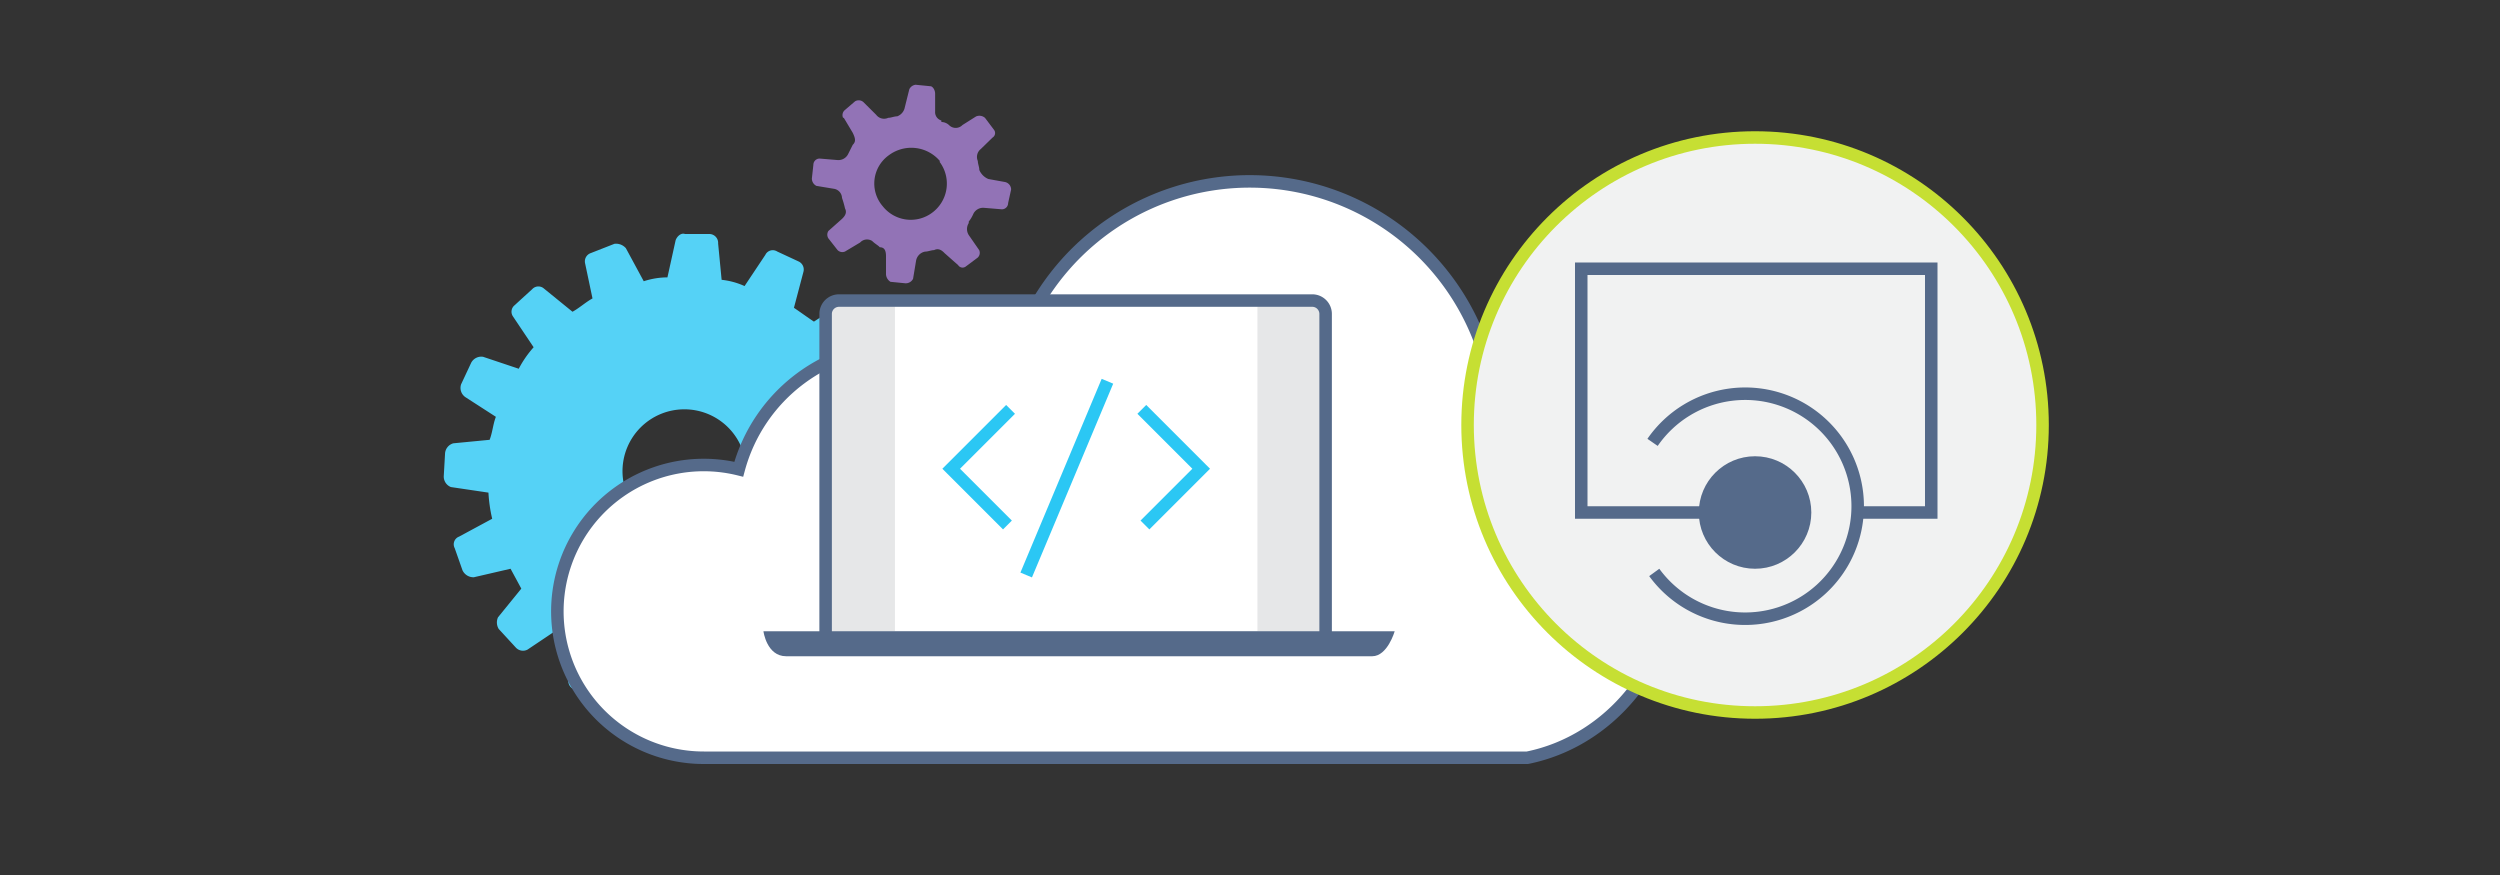 <svg xmlns="http://www.w3.org/2000/svg" viewBox="0 0 400 140">
  <rect x="0" y="0" width="400" height="140" fill="#333333" stroke="none"/>
  <defs>
    <style>
      .cls-1 {
        fill: #55d2f6;
      }

      .cls-2, .cls-7 {
        fill: #fff;
      }

      .cls-2, .cls-5 {
        stroke: #556a8a;
      }

      .cls-2, .cls-4, .cls-5, .cls-9 {
        stroke-miterlimit: 10;
        stroke-width: 2px;
      }

      .cls-3 {
        fill: #9273b6;
      }

      .cls-4 {
        fill: #f1f2f2;
        stroke: #c6df33;
      }

      .cls-5, .cls-9 {
        fill: none;
      }

      .cls-6 {
        fill: #556a8a;
      }

      .cls-8 {
        fill: #e6e7e8;
      }

      .cls-9 {
        stroke: #2bc7f4;
      }
    </style>
  </defs>
  <title>nuget-tools-api</title>
  <g id="ICONS">
    <g>
      <path class="cls-1" d="M147.19,74.29l-5.73-1.09a22.94,22.94,0,0,0-.44-3.95l4.88-2.88a1.51,1.51,0,0,0,.92-2l-1.29-3.57a1.3,1.3,0,0,0-1.83-.7l-5.83,1-1.72-3.18,3.51-4.4a1.55,1.55,0,0,0,.09-2.06l-2.75-3a1.86,1.86,0,0,0-2.07-.09l-4.7,3.09c-1-.66-2.2-1.54-3.2-2.21l1.51-5.72a1.42,1.42,0,0,0-.75-1.69l-3.44-1.6a1.31,1.31,0,0,0-1.89.53l-3.33,5a11.89,11.89,0,0,0-3.67-1l-.56-5.81a1.42,1.42,0,0,0-1.37-1.52l-3.93,0c-.62-.23-1.27.36-1.5,1l-1.31,5.94A12.23,12.23,0,0,0,103,45l-2.86-5.29a2.09,2.09,0,0,0-1.83-.7l-3.8,1.49a1.4,1.4,0,0,0-.9,1.61l1.19,5.64c-1.06.57-2.13,1.55-3.2,2.13l-4.59-3.73a1.34,1.34,0,0,0-1.86.12l-1.8,1.64-1,.92,0,0a1.33,1.33,0,0,0-.26,1.82l3.29,4.91A17,17,0,0,0,83,59l-5.7-1.91a1.83,1.83,0,0,0-1.91.95l-1.61,3.44a1.79,1.79,0,0,0,.74,2.1l4.82,3.11c-.47,1.22-.53,2.46-1,3.68l-5.81.56a1.81,1.81,0,0,0-1.32,1.6L71,76.21a1.8,1.8,0,0,0,1.15,1.72l6,.89A23.89,23.89,0,0,0,78.75,83l-5.3,2.86a1.31,1.31,0,0,0-.7,1.84L74,91.25a1.93,1.93,0,0,0,1.82,1.11L81.69,91l1.72,3.18-3.73,4.59a2,2,0,0,0,.12,1.87l2.76,3a1.56,1.56,0,0,0,1.84.3l4.92-3.3c1,.67,2.2,1.55,3.2,2.21L91,108.56a1.38,1.38,0,0,0,.75,1.68l3.63,1.83a1.78,1.78,0,0,0,1.89-.54l3.11-4.83c1.24.06,2.46.53,3.7.58l.34,6a1.8,1.8,0,0,0,1.59,1.31L110,115a2.49,2.49,0,0,0,1.51-1.37l1.1-5.74c1.45-.14,2.71-.51,4.16-.64l2.66,5.08a1.42,1.42,0,0,0,1.84.7l3.56-1.29a1.69,1.69,0,0,0,1.12-1.81l-1.19-5.63a14.47,14.47,0,0,0,3.2-2.13l4.59,3.73a1.39,1.39,0,0,0,2.07.09l2.57-2.35.23-.21a1.46,1.46,0,0,0,.51-1,1.42,1.42,0,0,0-.42-1l-3.29-4.92a10.17,10.17,0,0,0,2.43-3.4L142.32,95a1.41,1.41,0,0,0,1.68-.75l1.83-3.64a2.09,2.09,0,0,0-.54-1.89l-5-3.32a10.39,10.39,0,0,0,.78-3.49l6-.76c.63-.18,1.28-.77,1.3-1.19l.19-4.12A1.41,1.41,0,0,0,147.19,74.29Zm-37.69,11a9.9,9.9,0,1,1,9.9-9.9A9.9,9.9,0,0,1,109.5,85.3Z"/>
      <path class="cls-2" d="M238.91,62.69a39.37,39.37,0,0,0-77.71-1.23,26.79,26.79,0,0,0-43,13.62,23.42,23.42,0,1,0-5.56,46.16H244.38c13.37-2.71,23.43-15.12,23.43-29.28A29.27,29.27,0,0,0,238.91,62.69Z"/>
      <path class="cls-3" d="M135,18.84l1.44,2.41c.48,1,.48,1.44,0,1.92l-.72,1.44a1.73,1.73,0,0,1-1.69,1l-2.89-.24a1,1,0,0,0-1,1l-.24,2.17a1.32,1.32,0,0,0,.72,1.2l2.89.48a1.53,1.53,0,0,1,1.21,1.44,15.22,15.22,0,0,1,.48,1.68c.24.48.24,1-.48,1.68l-2.17,1.93a1.08,1.08,0,0,0,0,1.2L134,40a1.06,1.06,0,0,0,1.21.24l2.41-1.44a1.51,1.51,0,0,1,1.93-.24c.48.48,1,.72,1.21,1,.72,0,1,.48,1,1.44v2.89a1.5,1.5,0,0,0,.72,1.2l2.41.24a1.32,1.32,0,0,0,1.2-.72l.48-2.89A1.79,1.79,0,0,1,148,40.26c.48,0,1-.24,1.45-.24.48-.24,1-.24,1.68.48l2.17,1.92a.84.84,0,0,0,1.2.24l1.93-1.44a1.05,1.05,0,0,0,.24-1.2L155,37.61a1.79,1.79,0,0,1,0-1.92v-.24a5.27,5.27,0,0,0,.72-1.2,1.74,1.74,0,0,1,1.69-1l2.89.24a1,1,0,0,0,1-1l.48-2.17a1.23,1.23,0,0,0-1-1.2l-2.65-.48a2.73,2.73,0,0,1-1.44-1.44c0-.48-.24-1-.24-1.44a1.62,1.62,0,0,1,.48-1.92L158.82,22a.84.84,0,0,0,.24-1.2l-1.45-1.93a1.35,1.35,0,0,0-1.44-.24L154,20a1.5,1.5,0,0,1-2.17,0,1.84,1.84,0,0,0-1.21-.48v-.24a1.39,1.39,0,0,1-1-1.44V15c0-.72-.48-1.2-.72-1.2l-2.41-.24a1.29,1.29,0,0,0-1,.72l-.72,2.89a1.91,1.91,0,0,1-1.21,1.44c-.48,0-1,.24-1.44.24a1.58,1.58,0,0,1-1.93-.48l-1.93-1.92a1.14,1.14,0,0,0-1.45-.24l-1.68,1.44a1.06,1.06,0,0,0-.24,1.2m15.41,7A5.79,5.79,0,0,1,149.19,34a5.72,5.72,0,0,1-7.95-1,5.56,5.56,0,0,1,1-8.18,6,6,0,0,1,8.19,1"/>
      <circle class="cls-4" cx="280.81" cy="68" r="46"/>
      <g>
        <path class="cls-5" d="M264.68,91.59a18,18,0,1,0-.27-20.81"/>
        <polyline class="cls-5" points="272 82 253 82 253 43 309 43 309 82 298 82"/>
        <circle class="cls-6" cx="280.81" cy="82" r="9"/>
      </g>
      <g>
        <g>
          <path class="cls-7" d="M212.1,102.09V50.23A2.14,2.14,0,0,0,210,48.09H134.25a2.14,2.14,0,0,0-2.15,2.14v51.86Z"/>
          <rect class="cls-8" x="132.19" y="49" width="11" height="52"/>
          <rect class="cls-8" x="201.19" y="49" width="11" height="52"/>
          <path class="cls-5" d="M212.1,102.09V50.23A2.14,2.14,0,0,0,210,48.09H134.25a2.14,2.14,0,0,0-2.15,2.14v51.86Z"/>
          <path class="cls-6" d="M219.55,105H125.79c-3.13,0-3.64-4-3.64-4h101S222,105,219.55,105Z"/>
        </g>
        <polyline class="cls-9" points="161.69 65.5 152.19 75 161.19 84"/>
        <polyline class="cls-9" points="182.69 65.5 192.19 75 183.19 84"/>
        <line class="cls-9" x1="164.19" y1="92" x2="177.19" y2="61"/>
      </g>
    </g>
  </g>
</svg>
